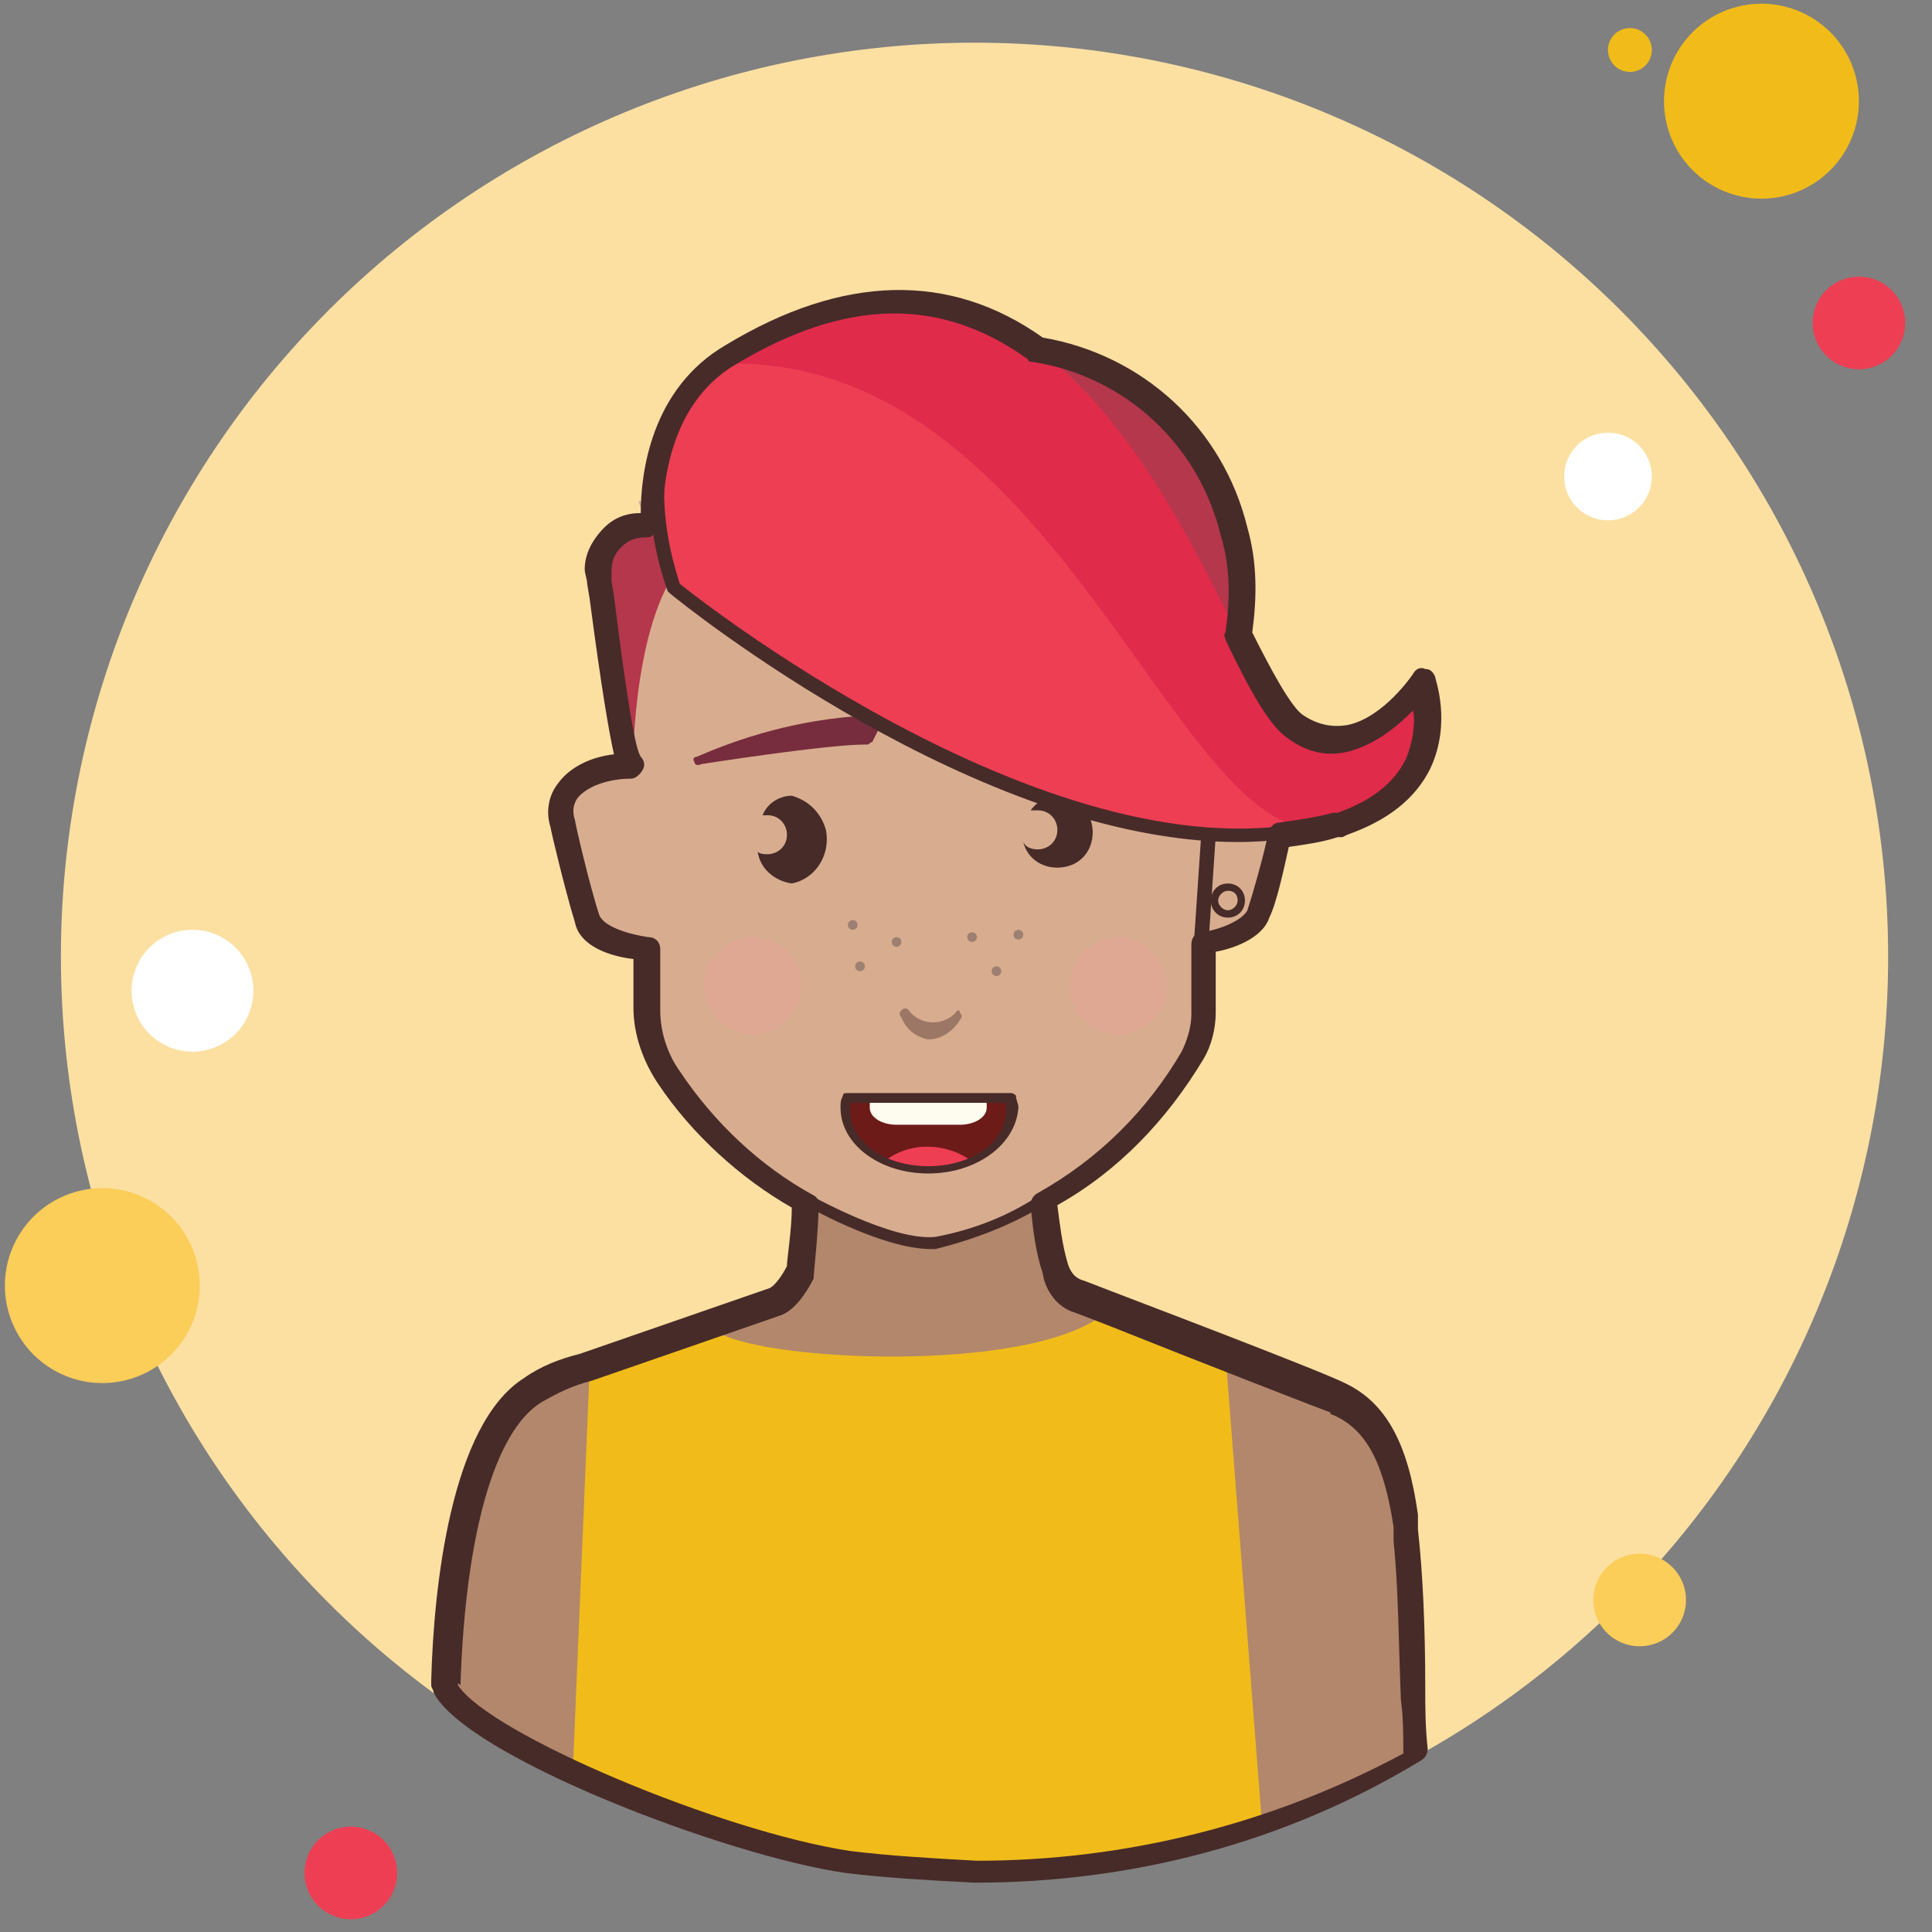 <svg xmlns="http://www.w3.org/2000/svg" xmlns:xlink="http://www.w3.org/1999/xlink" width="1080" zoomAndPan="magnify" viewBox="0 0 810 810" height="1080" preserveAspectRatio="xMidYMid meet" version="1.0"><rect x="0" y="0" width="810" height="810" fill="#808080" stroke="none"/><defs><filter x="0%" y="0%" width="100%" height="100%" id="2b324260cc"><feColorMatrix values="0 0 0 0 1 0 0 0 0 1 0 0 0 0 1 0 0 0 1 0" color-interpolation-filters="sRGB"/></filter><mask id="9839980f87"><g filter="url(#2b324260cc)"><rect x="-81" width="972" fill="#000000" y="-81" height="972" fill-opacity="0.3"/></g></mask><clipPath id="3f225aece7"><path d="M 6 0.879 L 201 0.879 L 201 41.922 L 6 41.922 Z M 6 0.879 " clip-rule="nonzero"/></clipPath><clipPath id="93d0d6dacf"><rect x="0" width="206" y="0" height="42"/></clipPath></defs><path fill="#ffffff" d="M 107.25 460.316 C 106.648 460.316 106.051 460.375 105.457 460.492 C 104.867 460.609 104.289 460.785 103.734 461.016 C 103.176 461.246 102.645 461.531 102.145 461.867 C 101.641 462.203 101.176 462.582 100.75 463.008 C 100.324 463.438 99.941 463.902 99.605 464.402 C 99.273 464.906 98.988 465.434 98.758 465.992 C 98.527 466.551 98.352 467.125 98.234 467.719 C 98.117 468.309 98.059 468.91 98.059 469.512 C 98.059 470.117 98.117 470.715 98.234 471.305 C 98.352 471.898 98.527 472.473 98.758 473.031 C 98.988 473.59 99.273 474.117 99.605 474.621 C 99.941 475.121 100.324 475.586 100.75 476.016 C 101.176 476.441 101.641 476.824 102.145 477.156 C 102.645 477.492 103.176 477.777 103.734 478.008 C 104.289 478.238 104.867 478.414 105.457 478.531 C 106.051 478.648 106.648 478.707 107.25 478.707 C 107.855 478.707 108.453 478.648 109.043 478.531 C 109.637 478.414 110.211 478.238 110.77 478.008 C 111.328 477.777 111.855 477.492 112.359 477.156 C 112.859 476.824 113.324 476.441 113.75 476.016 C 114.18 475.586 114.559 475.121 114.895 474.621 C 115.23 474.117 115.512 473.59 115.742 473.031 C 115.977 472.473 116.148 471.898 116.266 471.305 C 116.387 470.715 116.445 470.117 116.445 469.512 C 116.445 468.91 116.387 468.309 116.266 467.719 C 116.148 467.125 115.977 466.551 115.742 465.992 C 115.512 465.434 115.23 464.906 114.895 464.402 C 114.559 463.902 114.18 463.438 113.75 463.008 C 113.324 462.582 112.859 462.203 112.359 461.867 C 111.855 461.531 111.328 461.246 110.77 461.016 C 110.211 460.785 109.637 460.609 109.043 460.492 C 108.453 460.375 107.855 460.316 107.25 460.316 Z M 709.898 207.941 C 709.43 207.941 708.965 207.984 708.504 208.078 C 708.039 208.168 707.594 208.305 707.16 208.48 C 706.723 208.66 706.312 208.883 705.922 209.141 C 705.527 209.402 705.168 209.699 704.836 210.031 C 704.5 210.363 704.203 210.727 703.941 211.117 C 703.68 211.508 703.461 211.918 703.281 212.355 C 703.102 212.789 702.965 213.234 702.871 213.695 C 702.781 214.16 702.734 214.625 702.734 215.094 C 702.734 215.562 702.781 216.031 702.871 216.492 C 702.965 216.953 703.102 217.398 703.281 217.836 C 703.461 218.27 703.68 218.68 703.941 219.07 C 704.203 219.465 704.5 219.824 704.836 220.156 C 705.168 220.488 705.527 220.785 705.922 221.047 C 706.312 221.309 706.723 221.527 707.16 221.707 C 707.594 221.887 708.039 222.02 708.504 222.113 C 708.965 222.203 709.43 222.246 709.898 222.246 C 710.367 222.246 710.836 222.203 711.297 222.113 C 711.758 222.02 712.203 221.887 712.641 221.707 C 713.074 221.527 713.488 221.309 713.879 221.047 C 714.27 220.785 714.633 220.488 714.965 220.156 C 715.297 219.824 715.594 219.465 715.855 219.07 C 716.117 218.68 716.336 218.27 716.52 217.836 C 716.699 217.398 716.832 216.953 716.926 216.492 C 717.016 216.031 717.062 215.562 717.062 215.094 C 717.062 214.625 717.016 214.16 716.926 213.695 C 716.832 213.234 716.699 212.789 716.516 212.355 C 716.336 211.918 716.117 211.508 715.855 211.117 C 715.594 210.727 715.297 210.363 714.965 210.031 C 714.633 209.699 714.27 209.402 713.879 209.141 C 713.488 208.883 713.074 208.66 712.641 208.48 C 712.203 208.305 711.758 208.168 711.297 208.078 C 710.836 207.984 710.367 207.941 709.898 207.941 Z M 709.898 207.941 " fill-opacity="1" fill-rule="nonzero"/><path fill="#f1bc19" d="M 683.34 11.766 C 682.738 11.766 682.141 11.824 681.547 11.941 C 680.957 12.059 680.383 12.234 679.824 12.465 C 679.266 12.695 678.734 12.977 678.234 13.312 C 677.73 13.648 677.27 14.031 676.84 14.457 C 676.414 14.883 676.035 15.348 675.699 15.852 C 675.363 16.352 675.078 16.883 674.848 17.441 C 674.617 18 674.441 18.574 674.324 19.164 C 674.207 19.758 674.148 20.355 674.148 20.961 C 674.148 21.562 674.207 22.16 674.324 22.754 C 674.441 23.348 674.617 23.922 674.848 24.48 C 675.078 25.035 675.363 25.566 675.699 26.07 C 676.035 26.57 676.414 27.035 676.84 27.461 C 677.27 27.891 677.73 28.27 678.234 28.605 C 678.734 28.941 679.266 29.227 679.824 29.457 C 680.383 29.688 680.957 29.859 681.547 29.98 C 682.141 30.098 682.738 30.156 683.34 30.156 C 683.945 30.156 684.543 30.098 685.137 29.98 C 685.727 29.863 686.301 29.688 686.859 29.457 C 687.418 29.227 687.945 28.941 688.449 28.605 C 688.949 28.27 689.414 27.891 689.844 27.461 C 690.27 27.035 690.648 26.57 690.984 26.07 C 691.32 25.566 691.605 25.035 691.836 24.48 C 692.066 23.922 692.238 23.348 692.359 22.754 C 692.477 22.16 692.535 21.562 692.535 20.961 C 692.535 20.355 692.477 19.758 692.359 19.164 C 692.238 18.574 692.066 18 691.836 17.441 C 691.605 16.883 691.32 16.352 690.984 15.852 C 690.648 15.348 690.27 14.883 689.844 14.457 C 689.414 14.031 688.949 13.648 688.449 13.312 C 687.945 12.977 687.418 12.695 686.859 12.465 C 686.301 12.234 685.727 12.059 685.137 11.941 C 684.543 11.824 683.945 11.766 683.34 11.766 Z M 112.359 538.992 C 111.754 538.988 111.156 539.047 110.562 539.164 C 109.969 539.281 109.391 539.453 108.832 539.684 C 108.273 539.914 107.742 540.199 107.238 540.531 C 106.734 540.867 106.27 541.25 105.84 541.676 C 105.414 542.102 105.031 542.566 104.695 543.07 C 104.359 543.574 104.074 544.105 103.844 544.664 C 103.609 545.223 103.434 545.797 103.316 546.391 C 103.199 546.984 103.141 547.582 103.141 548.188 C 103.141 548.793 103.199 549.391 103.316 549.984 C 103.434 550.578 103.609 551.152 103.844 551.711 C 104.074 552.27 104.359 552.801 104.695 553.305 C 105.031 553.809 105.414 554.273 105.84 554.699 C 106.27 555.125 106.734 555.508 107.238 555.844 C 107.742 556.176 108.273 556.461 108.832 556.691 C 109.391 556.922 109.969 557.094 110.562 557.211 C 111.156 557.328 111.754 557.387 112.359 557.383 C 112.961 557.387 113.562 557.328 114.156 557.211 C 114.75 557.094 115.324 556.922 115.883 556.691 C 116.441 556.461 116.973 556.176 117.477 555.844 C 117.98 555.508 118.445 555.125 118.875 554.699 C 119.305 554.273 119.684 553.809 120.023 553.305 C 120.359 552.801 120.641 552.27 120.875 551.711 C 121.105 551.152 121.281 550.578 121.398 549.984 C 121.516 549.391 121.578 548.793 121.578 548.188 C 121.578 547.582 121.516 546.984 121.398 546.391 C 121.281 545.797 121.105 545.223 120.875 544.664 C 120.641 544.105 120.359 543.574 120.023 543.07 C 119.684 542.566 119.305 542.102 118.875 541.676 C 118.445 541.25 117.98 540.867 117.477 540.531 C 116.973 540.199 116.441 539.914 115.883 539.684 C 115.324 539.453 114.75 539.281 114.156 539.164 C 113.562 539.047 112.961 538.988 112.359 538.992 Z M 112.359 538.992 " fill-opacity="1" fill-rule="nonzero"/><path fill="#fce0a2" d="M 408.574 17.895 C 402.305 17.895 396.043 18.047 389.781 18.355 C 383.52 18.664 377.27 19.125 371.031 19.738 C 364.793 20.355 358.574 21.121 352.371 22.043 C 346.172 22.961 339.996 24.035 333.848 25.258 C 327.699 26.48 321.586 27.855 315.504 29.379 C 309.422 30.902 303.383 32.574 297.383 34.395 C 291.387 36.215 285.434 38.18 279.531 40.293 C 273.629 42.406 267.785 44.66 261.992 47.062 C 256.199 49.461 250.473 52 244.805 54.684 C 239.137 57.363 233.539 60.184 228.012 63.137 C 222.484 66.094 217.031 69.184 211.652 72.406 C 206.277 75.633 200.98 78.984 195.77 82.469 C 190.559 85.953 185.434 89.562 180.398 93.297 C 175.363 97.031 170.422 100.891 165.578 104.867 C 160.73 108.848 155.988 112.941 151.34 117.152 C 146.695 121.363 142.156 125.684 137.727 130.121 C 133.293 134.555 128.973 139.094 124.762 143.738 C 120.551 148.387 116.457 153.133 112.48 157.98 C 108.504 162.828 104.648 167.77 100.914 172.805 C 97.18 177.844 93.574 182.969 90.09 188.184 C 86.605 193.395 83.254 198.691 80.031 204.07 C 76.809 209.449 73.719 214.902 70.766 220.434 C 67.809 225.965 64.992 231.562 62.312 237.234 C 59.633 242.902 57.094 248.633 54.691 254.426 C 52.293 260.219 50.039 266.066 47.926 271.973 C 45.816 277.875 43.848 283.828 42.031 289.828 C 40.211 295.828 38.539 301.871 37.016 307.953 C 35.492 314.035 34.117 320.152 32.895 326.305 C 31.672 332.453 30.602 338.629 29.684 344.832 C 28.762 351.035 27.996 357.258 27.379 363.5 C 26.766 369.738 26.305 375.992 25.996 382.254 C 25.691 388.516 25.535 394.785 25.535 401.055 C 25.535 407.324 25.691 413.594 25.996 419.855 C 26.305 426.117 26.766 432.371 27.379 438.609 C 27.996 444.852 28.762 451.074 29.684 457.277 C 30.602 463.477 31.672 469.656 32.895 475.805 C 34.117 481.957 35.492 488.07 37.016 494.156 C 38.539 500.238 40.211 506.277 42.031 512.281 C 43.848 518.281 45.816 524.234 47.926 530.137 C 50.039 536.039 52.293 541.891 54.691 547.684 C 57.094 553.477 59.633 559.207 62.312 564.875 C 64.992 570.543 67.809 576.145 70.766 581.676 C 73.719 587.203 76.809 592.66 80.031 598.039 C 83.254 603.418 86.605 608.711 90.09 613.926 C 93.574 619.141 97.18 624.266 100.914 629.301 C 104.648 634.34 108.504 639.281 112.48 644.129 C 116.457 648.977 120.551 653.723 124.762 658.367 C 128.973 663.016 133.293 667.555 137.727 671.988 C 142.156 676.422 146.695 680.746 151.34 684.957 C 155.988 689.168 160.73 693.262 165.578 697.242 C 170.422 701.219 175.363 705.074 180.398 708.812 C 185.434 712.547 190.559 716.156 195.77 719.641 C 200.98 723.125 206.277 726.477 211.652 729.699 C 217.031 732.926 222.484 736.016 228.012 738.973 C 233.539 741.926 239.137 744.746 244.805 747.426 C 250.473 750.105 256.199 752.648 261.992 755.047 C 267.785 757.445 273.629 759.703 279.531 761.816 C 285.434 763.93 291.387 765.895 297.383 767.715 C 303.383 769.535 309.422 771.207 315.504 772.73 C 321.586 774.254 327.699 775.629 333.848 776.852 C 339.996 778.074 346.172 779.145 352.371 780.066 C 358.574 780.988 364.793 781.754 371.031 782.367 C 377.27 782.984 383.52 783.445 389.781 783.754 C 396.043 784.059 402.305 784.215 408.574 784.215 C 414.844 784.215 421.109 784.059 427.371 783.754 C 433.633 783.445 439.879 782.984 446.121 782.367 C 452.359 781.754 458.578 780.988 464.777 780.066 C 470.98 779.145 477.152 778.074 483.301 776.852 C 489.449 775.629 495.566 774.254 501.645 772.73 C 507.727 771.207 513.766 769.535 519.766 767.715 C 525.766 765.895 531.715 763.93 537.617 761.816 C 543.52 759.703 549.367 757.445 555.156 755.047 C 560.949 752.648 566.68 750.105 572.344 747.426 C 578.012 744.746 583.609 741.926 589.137 738.969 C 594.668 736.016 600.121 732.926 605.496 729.699 C 610.875 726.477 616.168 723.125 621.379 719.641 C 626.594 716.156 631.715 712.547 636.75 708.812 C 641.785 705.074 646.727 701.219 651.574 697.242 C 656.418 693.262 661.164 689.168 665.809 684.957 C 670.453 680.746 674.992 676.422 679.426 671.988 C 683.855 667.555 688.18 663.016 692.387 658.367 C 696.598 653.723 700.691 648.977 704.668 644.129 C 708.645 639.281 712.5 634.34 716.234 629.301 C 719.969 624.266 723.578 619.141 727.059 613.926 C 730.543 608.711 733.895 603.418 737.117 598.039 C 740.34 592.66 743.43 587.203 746.387 581.676 C 749.34 576.145 752.156 570.543 754.84 564.875 C 757.52 559.207 760.059 553.477 762.457 547.684 C 764.855 541.891 767.109 536.039 769.223 530.137 C 771.336 524.234 773.301 518.281 775.121 512.281 C 776.941 506.277 778.613 500.238 780.133 494.156 C 781.656 488.07 783.031 481.957 784.254 475.805 C 785.477 469.656 786.547 463.477 787.469 457.277 C 788.387 451.074 789.156 444.852 789.77 438.609 C 790.383 432.371 790.844 426.117 791.152 419.855 C 791.461 413.594 791.613 407.324 791.613 401.055 C 791.613 394.785 791.461 388.516 791.152 382.254 C 790.844 375.992 790.383 369.738 789.77 363.5 C 789.156 357.258 788.387 351.035 787.469 344.832 C 786.547 338.629 785.477 332.453 784.254 326.305 C 783.031 320.152 781.656 314.035 780.137 307.953 C 778.613 301.871 776.941 295.828 775.121 289.828 C 773.301 283.828 771.336 277.875 769.223 271.973 C 767.109 266.066 764.855 260.219 762.457 254.426 C 760.059 248.633 757.52 242.902 754.84 237.234 C 752.156 231.562 749.34 225.965 746.387 220.434 C 743.43 214.902 740.34 209.449 737.117 204.07 C 733.895 198.691 730.543 193.395 727.059 188.184 C 723.578 182.969 719.969 177.844 716.234 172.805 C 712.5 167.77 708.645 162.828 704.668 157.98 C 700.691 153.133 696.598 148.387 692.387 143.738 C 688.18 139.094 683.855 134.555 679.426 130.121 C 674.992 125.684 670.453 121.363 665.809 117.152 C 661.164 112.941 656.418 108.848 651.574 104.867 C 646.727 100.891 641.785 97.031 636.75 93.297 C 631.715 89.562 626.594 85.953 621.379 82.469 C 616.168 78.984 610.875 75.633 605.496 72.406 C 600.121 69.184 594.668 66.094 589.137 63.137 C 583.609 60.184 578.012 57.363 572.344 54.684 C 566.68 52 560.949 49.461 555.156 47.062 C 549.367 44.66 543.52 42.406 537.617 40.293 C 531.715 38.18 525.766 36.215 519.766 34.395 C 513.766 32.574 507.727 30.902 501.645 29.379 C 495.566 27.855 489.449 26.48 483.301 25.258 C 477.152 24.035 470.98 22.961 464.777 22.043 C 458.578 21.121 452.359 20.355 446.121 19.738 C 439.883 19.125 433.633 18.664 427.371 18.355 C 421.109 18.047 414.844 17.895 408.574 17.895 Z M 408.574 17.895 " fill-opacity="1" fill-rule="nonzero"/><path fill="#f1bc19" d="M 738.5 1.547 C 737.16 1.547 735.828 1.613 734.496 1.742 C 733.164 1.875 731.84 2.07 730.527 2.332 C 729.215 2.594 727.918 2.918 726.641 3.305 C 725.359 3.695 724.102 4.145 722.863 4.656 C 721.629 5.168 720.418 5.742 719.238 6.371 C 718.059 7.004 716.914 7.691 715.801 8.434 C 714.688 9.18 713.613 9.973 712.578 10.824 C 711.547 11.672 710.555 12.57 709.609 13.516 C 708.664 14.465 707.766 15.453 706.918 16.488 C 706.066 17.523 705.27 18.598 704.527 19.711 C 703.785 20.824 703.098 21.969 702.465 23.152 C 701.836 24.332 701.266 25.539 700.75 26.777 C 700.238 28.012 699.789 29.273 699.402 30.555 C 699.012 31.832 698.688 33.129 698.426 34.445 C 698.164 35.758 697.969 37.078 697.84 38.41 C 697.707 39.742 697.641 41.078 697.641 42.418 C 697.641 43.754 697.707 45.09 697.84 46.422 C 697.969 47.754 698.164 49.078 698.426 50.391 C 698.688 51.703 699.012 53 699.402 54.281 C 699.789 55.562 700.238 56.82 700.75 58.059 C 701.266 59.293 701.836 60.504 702.465 61.684 C 703.098 62.863 703.785 64.012 704.527 65.125 C 705.27 66.234 706.066 67.309 706.918 68.344 C 707.766 69.379 708.664 70.371 709.609 71.316 C 710.555 72.262 711.547 73.16 712.578 74.012 C 713.613 74.859 714.688 75.656 715.801 76.398 C 716.914 77.145 718.059 77.832 719.238 78.461 C 720.418 79.094 721.629 79.664 722.863 80.176 C 724.102 80.688 725.359 81.141 726.641 81.527 C 727.918 81.914 729.215 82.242 730.527 82.504 C 731.84 82.762 733.164 82.961 734.496 83.09 C 735.828 83.223 737.16 83.289 738.5 83.289 C 739.836 83.289 741.172 83.223 742.504 83.09 C 743.836 82.961 745.156 82.762 746.469 82.504 C 747.781 82.242 749.078 81.914 750.359 81.527 C 751.641 81.141 752.898 80.688 754.133 80.176 C 755.371 79.664 756.578 79.094 757.758 78.461 C 758.941 77.832 760.086 77.145 761.199 76.398 C 762.312 75.656 763.383 74.859 764.418 74.012 C 765.453 73.16 766.445 72.262 767.391 71.316 C 768.336 70.371 769.234 69.379 770.082 68.344 C 770.93 67.309 771.727 66.234 772.473 65.125 C 773.215 64.012 773.902 62.863 774.531 61.684 C 775.164 60.504 775.734 59.293 776.246 58.059 C 776.758 56.82 777.211 55.562 777.598 54.281 C 777.984 53 778.312 51.703 778.57 50.391 C 778.832 49.078 779.027 47.754 779.16 46.422 C 779.293 45.09 779.355 43.754 779.355 42.418 C 779.355 41.078 779.293 39.742 779.16 38.41 C 779.027 37.078 778.832 35.758 778.57 34.445 C 778.312 33.129 777.984 31.832 777.598 30.555 C 777.211 29.273 776.758 28.012 776.246 26.777 C 775.734 25.539 775.164 24.332 774.531 23.152 C 773.902 21.969 773.215 20.824 772.473 19.711 C 771.727 18.598 770.93 17.523 770.082 16.488 C 769.234 15.453 768.336 14.465 767.391 13.516 C 766.445 12.57 765.453 11.672 764.418 10.824 C 763.383 9.973 762.312 9.18 761.199 8.434 C 760.086 7.691 758.941 7.004 757.758 6.371 C 756.578 5.742 755.371 5.168 754.133 4.656 C 752.898 4.145 751.641 3.695 750.359 3.305 C 749.078 2.918 747.781 2.594 746.469 2.332 C 745.156 2.07 743.836 1.875 742.504 1.742 C 741.172 1.613 739.836 1.547 738.5 1.547 Z M 738.5 1.547 " fill-opacity="1" fill-rule="nonzero"/><path fill="#ee3e54" d="M 779.355 115.984 C 778.723 115.984 778.086 116.016 777.453 116.078 C 776.82 116.141 776.195 116.234 775.57 116.355 C 774.945 116.48 774.332 116.637 773.723 116.82 C 773.113 117.004 772.516 117.219 771.93 117.461 C 771.344 117.703 770.77 117.977 770.207 118.277 C 769.648 118.574 769.102 118.902 768.574 119.254 C 768.047 119.609 767.535 119.988 767.043 120.391 C 766.555 120.793 766.082 121.219 765.633 121.668 C 765.184 122.121 764.758 122.59 764.355 123.082 C 763.953 123.574 763.574 124.082 763.219 124.613 C 762.867 125.141 762.539 125.684 762.242 126.246 C 761.941 126.805 761.672 127.379 761.426 127.969 C 761.184 128.555 760.969 129.152 760.785 129.762 C 760.602 130.371 760.445 130.984 760.324 131.609 C 760.199 132.234 760.105 132.863 760.043 133.492 C 759.98 134.125 759.949 134.762 759.949 135.398 C 759.949 136.031 759.98 136.668 760.043 137.301 C 760.105 137.934 760.199 138.562 760.324 139.184 C 760.445 139.809 760.602 140.426 760.785 141.031 C 760.969 141.641 761.184 142.238 761.426 142.824 C 761.672 143.414 761.941 143.988 762.242 144.547 C 762.539 145.109 762.867 145.652 763.219 146.184 C 763.574 146.711 763.953 147.223 764.355 147.711 C 764.758 148.203 765.184 148.676 765.633 149.125 C 766.082 149.574 766.555 150 767.043 150.402 C 767.535 150.809 768.047 151.184 768.574 151.539 C 769.102 151.891 769.648 152.219 770.207 152.52 C 770.77 152.816 771.344 153.09 771.93 153.332 C 772.516 153.574 773.113 153.789 773.723 153.973 C 774.332 154.16 774.945 154.312 775.57 154.438 C 776.195 154.562 776.82 154.656 777.453 154.719 C 778.086 154.777 778.723 154.809 779.355 154.809 C 779.992 154.809 780.625 154.777 781.258 154.719 C 781.891 154.656 782.52 154.562 783.145 154.438 C 783.766 154.312 784.383 154.16 784.992 153.973 C 785.598 153.789 786.195 153.574 786.785 153.332 C 787.371 153.09 787.945 152.816 788.504 152.52 C 789.066 152.219 789.609 151.891 790.141 151.539 C 790.668 151.184 791.176 150.809 791.668 150.402 C 792.16 150 792.629 149.574 793.078 149.125 C 793.531 148.676 793.957 148.203 794.359 147.711 C 794.762 147.223 795.141 146.711 795.492 146.184 C 795.848 145.652 796.172 145.109 796.473 144.547 C 796.773 143.988 797.043 143.414 797.285 142.824 C 797.531 142.238 797.742 141.641 797.93 141.031 C 798.113 140.426 798.266 139.809 798.391 139.184 C 798.516 138.562 798.609 137.934 798.672 137.301 C 798.734 136.668 798.766 136.031 798.766 135.398 C 798.766 134.762 798.734 134.125 798.672 133.492 C 798.609 132.863 798.516 132.234 798.391 131.609 C 798.266 130.984 798.113 130.371 797.93 129.762 C 797.742 129.152 797.531 128.555 797.285 127.969 C 797.043 127.379 796.773 126.805 796.473 126.246 C 796.172 125.684 795.848 125.141 795.492 124.613 C 795.141 124.082 794.762 123.574 794.359 123.082 C 793.957 122.59 793.531 122.121 793.078 121.668 C 792.629 121.219 792.16 120.793 791.668 120.391 C 791.176 119.988 790.668 119.609 790.141 119.254 C 789.609 118.902 789.066 118.574 788.504 118.277 C 787.945 117.977 787.371 117.703 786.785 117.461 C 786.195 117.219 785.598 117.004 784.992 116.82 C 784.383 116.637 783.766 116.48 783.145 116.355 C 782.52 116.234 781.891 116.141 781.258 116.078 C 780.625 116.016 779.992 115.984 779.355 115.984 Z M 779.355 115.984 " fill-opacity="1" fill-rule="nonzero"/><path fill="#fbcd59" d="M 687.426 651.387 C 686.789 651.383 686.156 651.414 685.523 651.477 C 684.891 651.535 684.262 651.629 683.637 651.75 C 683.012 651.875 682.395 652.027 681.785 652.211 C 681.176 652.395 680.578 652.609 679.988 652.852 C 679.402 653.094 678.824 653.367 678.266 653.664 C 677.703 653.965 677.156 654.289 676.629 654.645 C 676.098 654.996 675.586 655.375 675.094 655.777 C 674.602 656.18 674.129 656.609 673.68 657.059 C 673.23 657.508 672.801 657.977 672.398 658.469 C 671.992 658.961 671.613 659.473 671.262 660 C 670.906 660.531 670.578 661.074 670.281 661.637 C 669.98 662.199 669.707 662.773 669.465 663.359 C 669.219 663.949 669.004 664.547 668.82 665.156 C 668.637 665.766 668.48 666.383 668.355 667.008 C 668.23 667.629 668.137 668.262 668.074 668.895 C 668.012 669.527 667.98 670.16 667.98 670.797 C 667.98 671.434 668.012 672.07 668.074 672.703 C 668.137 673.336 668.23 673.965 668.355 674.59 C 668.48 675.215 668.637 675.832 668.82 676.441 C 669.004 677.051 669.219 677.648 669.465 678.238 C 669.707 678.824 669.98 679.398 670.281 679.961 C 670.578 680.523 670.906 681.066 671.262 681.598 C 671.613 682.125 671.992 682.637 672.398 683.129 C 672.801 683.617 673.23 684.09 673.68 684.539 C 674.129 684.988 674.602 685.414 675.094 685.82 C 675.586 686.223 676.098 686.602 676.629 686.953 C 677.156 687.305 677.703 687.633 678.266 687.934 C 678.824 688.23 679.402 688.504 679.988 688.746 C 680.578 688.988 681.176 689.199 681.785 689.387 C 682.395 689.57 683.012 689.723 683.637 689.844 C 684.262 689.969 684.891 690.062 685.523 690.121 C 686.156 690.184 686.789 690.215 687.426 690.211 C 688.062 690.215 688.699 690.184 689.332 690.121 C 689.965 690.062 690.594 689.969 691.219 689.844 C 691.844 689.723 692.461 689.57 693.07 689.387 C 693.68 689.199 694.277 688.988 694.867 688.746 C 695.453 688.504 696.027 688.23 696.59 687.934 C 697.152 687.633 697.699 687.305 698.227 686.953 C 698.758 686.602 699.27 686.223 699.762 685.82 C 700.254 685.414 700.727 684.988 701.176 684.539 C 701.625 684.09 702.055 683.617 702.457 683.129 C 702.859 682.637 703.238 682.125 703.594 681.598 C 703.949 681.066 704.273 680.523 704.574 679.961 C 704.875 679.398 705.148 678.824 705.391 678.238 C 705.637 677.648 705.852 677.051 706.035 676.441 C 706.219 675.832 706.375 675.215 706.5 674.59 C 706.625 673.965 706.715 673.336 706.777 672.703 C 706.84 672.07 706.871 671.434 706.871 670.797 C 706.871 670.16 706.84 669.527 706.777 668.895 C 706.715 668.262 706.625 667.629 706.5 667.008 C 706.375 666.383 706.219 665.766 706.035 665.156 C 705.852 664.547 705.637 663.949 705.391 663.359 C 705.148 662.773 704.875 662.199 704.574 661.637 C 704.273 661.074 703.949 660.531 703.594 660 C 703.238 659.473 702.859 658.961 702.457 658.469 C 702.055 657.977 701.625 657.508 701.176 657.059 C 700.727 656.609 700.254 656.18 699.762 655.777 C 699.27 655.375 698.758 654.996 698.227 654.645 C 697.699 654.289 697.152 653.965 696.59 653.664 C 696.027 653.367 695.453 653.094 694.867 652.852 C 694.277 652.609 693.68 652.395 693.07 652.211 C 692.461 652.027 691.844 651.875 691.219 651.75 C 690.594 651.629 689.965 651.535 689.332 651.477 C 688.699 651.414 688.062 651.383 687.426 651.387 Z M 42.898 498.121 C 41.562 498.121 40.227 498.188 38.895 498.316 C 37.562 498.449 36.242 498.645 34.93 498.906 C 33.617 499.168 32.32 499.492 31.039 499.883 C 29.758 500.27 28.5 500.719 27.266 501.23 C 26.027 501.746 24.82 502.316 23.641 502.945 C 22.461 503.578 21.312 504.266 20.199 505.008 C 19.09 505.754 18.016 506.551 16.98 507.398 C 15.945 508.246 14.957 509.145 14.008 510.094 C 13.062 511.039 12.164 512.027 11.316 513.062 C 10.469 514.098 9.672 515.172 8.93 516.285 C 8.184 517.398 7.5 518.547 6.867 519.727 C 6.238 520.906 5.664 522.113 5.152 523.352 C 4.641 524.586 4.191 525.848 3.801 527.129 C 3.414 528.41 3.09 529.707 2.828 531.02 C 2.566 532.332 2.371 533.652 2.238 534.984 C 2.109 536.316 2.043 537.652 2.043 538.992 C 2.043 540.332 2.109 541.664 2.238 542.996 C 2.371 544.328 2.566 545.652 2.828 546.965 C 3.09 548.277 3.414 549.574 3.801 550.855 C 4.191 552.137 4.641 553.395 5.152 554.633 C 5.664 555.867 6.238 557.078 6.867 558.258 C 7.496 559.438 8.184 560.586 8.93 561.699 C 9.672 562.812 10.469 563.887 11.316 564.918 C 12.164 565.953 13.062 566.945 14.008 567.891 C 14.957 568.836 15.945 569.734 16.98 570.586 C 18.016 571.434 19.09 572.23 20.199 572.973 C 21.312 573.719 22.461 574.406 23.641 575.035 C 24.82 575.668 26.027 576.238 27.266 576.75 C 28.5 577.262 29.758 577.715 31.039 578.102 C 32.32 578.492 33.617 578.816 34.93 579.078 C 36.242 579.336 37.562 579.535 38.895 579.664 C 40.227 579.797 41.562 579.863 42.898 579.863 C 44.238 579.863 45.574 579.797 46.906 579.664 C 48.238 579.535 49.559 579.336 50.871 579.078 C 52.184 578.816 53.48 578.492 54.762 578.102 C 56.043 577.715 57.301 577.262 58.535 576.75 C 59.773 576.238 60.98 575.668 62.16 575.035 C 63.34 574.406 64.488 573.719 65.598 572.973 C 66.711 572.23 67.785 571.434 68.82 570.586 C 69.855 569.734 70.844 568.836 71.789 567.891 C 72.738 566.945 73.637 565.953 74.484 564.918 C 75.332 563.887 76.129 562.812 76.871 561.699 C 77.617 560.586 78.301 559.438 78.934 558.258 C 79.562 557.078 80.137 555.867 80.648 554.633 C 81.16 553.395 81.609 552.137 82 550.855 C 82.387 549.574 82.711 548.277 82.973 546.965 C 83.234 545.652 83.43 544.328 83.562 542.996 C 83.691 541.664 83.758 540.332 83.758 538.992 C 83.758 537.652 83.691 536.316 83.562 534.984 C 83.43 533.652 83.234 532.332 82.973 531.02 C 82.711 529.707 82.387 528.41 82 527.129 C 81.609 525.848 81.16 524.586 80.648 523.352 C 80.137 522.113 79.562 520.906 78.934 519.727 C 78.301 518.547 77.617 517.398 76.871 516.285 C 76.129 515.172 75.332 514.098 74.484 513.062 C 73.633 512.027 72.738 511.039 71.789 510.094 C 70.844 509.145 69.855 508.246 68.82 507.398 C 67.785 506.551 66.711 505.754 65.598 505.008 C 64.488 504.266 63.34 503.578 62.16 502.945 C 60.98 502.316 59.773 501.746 58.535 501.23 C 57.301 500.719 56.043 500.27 54.762 499.883 C 53.48 499.492 52.184 499.168 50.871 498.906 C 49.559 498.645 48.238 498.449 46.906 498.316 C 45.574 498.188 44.238 498.121 42.898 498.121 Z M 42.898 498.121 " fill-opacity="1" fill-rule="nonzero"/><path fill="#ee3e54" d="M 147.086 765.82 C 146.453 765.82 145.816 765.852 145.184 765.914 C 144.551 765.977 143.926 766.07 143.301 766.195 C 142.676 766.32 142.062 766.473 141.453 766.656 C 140.844 766.844 140.246 767.055 139.66 767.301 C 139.074 767.543 138.5 767.816 137.938 768.113 C 137.379 768.414 136.832 768.742 136.305 769.094 C 135.777 769.445 135.266 769.824 134.773 770.23 C 134.285 770.633 133.812 771.059 133.363 771.508 C 132.914 771.957 132.488 772.43 132.086 772.918 C 131.684 773.41 131.305 773.922 130.949 774.449 C 130.598 774.977 130.27 775.523 129.973 776.082 C 129.672 776.645 129.398 777.219 129.156 777.805 C 128.914 778.395 128.699 778.992 128.516 779.602 C 128.332 780.207 128.176 780.824 128.051 781.449 C 127.93 782.07 127.836 782.699 127.773 783.332 C 127.711 783.965 127.68 784.602 127.68 785.234 C 127.68 785.871 127.711 786.504 127.773 787.137 C 127.836 787.77 127.93 788.398 128.051 789.023 C 128.176 789.645 128.332 790.262 128.516 790.871 C 128.699 791.48 128.914 792.078 129.156 792.664 C 129.398 793.254 129.672 793.824 129.973 794.387 C 130.27 794.949 130.598 795.492 130.949 796.02 C 131.305 796.551 131.684 797.059 132.086 797.551 C 132.488 798.043 132.914 798.512 133.363 798.961 C 133.812 799.414 134.285 799.84 134.773 800.242 C 135.266 800.645 135.777 801.023 136.305 801.379 C 136.832 801.73 137.379 802.059 137.938 802.355 C 138.5 802.656 139.074 802.926 139.66 803.172 C 140.246 803.414 140.844 803.629 141.453 803.812 C 142.062 803.996 142.676 804.152 143.301 804.277 C 143.926 804.398 144.551 804.492 145.184 804.555 C 145.816 804.617 146.453 804.648 147.086 804.648 C 147.723 804.648 148.355 804.617 148.988 804.555 C 149.621 804.492 150.25 804.398 150.875 804.277 C 151.496 804.152 152.113 803.996 152.719 803.812 C 153.328 803.629 153.926 803.414 154.516 803.172 C 155.102 802.926 155.676 802.656 156.234 802.355 C 156.797 802.059 157.34 801.73 157.867 801.379 C 158.398 801.023 158.906 800.645 159.398 800.242 C 159.891 799.84 160.359 799.414 160.809 798.961 C 161.258 798.512 161.688 798.043 162.09 797.551 C 162.492 797.059 162.871 796.551 163.223 796.02 C 163.578 795.492 163.902 794.949 164.203 794.387 C 164.504 793.828 164.773 793.254 165.016 792.664 C 165.262 792.078 165.473 791.48 165.66 790.871 C 165.844 790.262 165.996 789.645 166.121 789.023 C 166.246 788.398 166.34 787.77 166.402 787.137 C 166.465 786.504 166.496 785.871 166.496 785.234 C 166.496 784.602 166.465 783.965 166.402 783.332 C 166.34 782.699 166.246 782.07 166.121 781.449 C 165.996 780.824 165.844 780.207 165.66 779.602 C 165.473 778.992 165.262 778.395 165.016 777.805 C 164.773 777.219 164.504 776.645 164.203 776.082 C 163.902 775.523 163.578 774.977 163.223 774.449 C 162.871 773.922 162.492 773.41 162.09 772.918 C 161.688 772.43 161.258 771.957 160.809 771.508 C 160.359 771.059 159.891 770.633 159.398 770.23 C 158.906 769.824 158.398 769.445 157.867 769.094 C 157.34 768.742 156.797 768.414 156.234 768.113 C 155.676 767.816 155.102 767.543 154.516 767.301 C 153.926 767.055 153.328 766.844 152.719 766.656 C 152.113 766.473 151.496 766.32 150.875 766.195 C 150.25 766.07 149.621 765.977 148.988 765.914 C 148.355 765.852 147.723 765.82 147.086 765.82 Z M 147.086 765.82 " fill-opacity="1" fill-rule="nonzero"/><path fill="#ffffff" d="M 674.148 181.375 C 673.547 181.375 672.945 181.406 672.348 181.465 C 671.746 181.523 671.152 181.613 670.562 181.73 C 669.973 181.848 669.387 181.992 668.812 182.168 C 668.234 182.344 667.668 182.547 667.113 182.777 C 666.555 183.008 666.012 183.266 665.48 183.547 C 664.949 183.832 664.434 184.141 663.934 184.477 C 663.434 184.809 662.949 185.168 662.484 185.551 C 662.02 185.934 661.574 186.336 661.148 186.762 C 660.723 187.188 660.316 187.633 659.938 188.102 C 659.555 188.566 659.195 189.051 658.859 189.551 C 658.527 190.051 658.219 190.566 657.934 191.098 C 657.648 191.629 657.395 192.172 657.164 192.73 C 656.934 193.285 656.73 193.852 656.555 194.43 C 656.379 195.004 656.234 195.59 656.117 196.18 C 656 196.77 655.91 197.367 655.852 197.965 C 655.793 198.566 655.762 199.164 655.762 199.77 C 655.762 200.371 655.793 200.973 655.852 201.57 C 655.91 202.168 656 202.766 656.117 203.355 C 656.234 203.945 656.379 204.531 656.555 205.105 C 656.73 205.684 656.934 206.25 657.164 206.805 C 657.395 207.363 657.648 207.906 657.934 208.438 C 658.219 208.969 658.527 209.484 658.859 209.984 C 659.195 210.488 659.555 210.969 659.938 211.434 C 660.316 211.902 660.723 212.348 661.148 212.773 C 661.574 213.199 662.02 213.602 662.484 213.984 C 662.949 214.367 663.434 214.727 663.934 215.059 C 664.434 215.395 664.949 215.703 665.48 215.988 C 666.012 216.273 666.555 216.527 667.113 216.758 C 667.668 216.988 668.234 217.191 668.812 217.367 C 669.387 217.543 669.973 217.688 670.562 217.805 C 671.152 217.922 671.746 218.012 672.348 218.07 C 672.945 218.129 673.547 218.16 674.148 218.16 C 674.75 218.16 675.352 218.129 675.949 218.07 C 676.551 218.012 677.145 217.922 677.734 217.805 C 678.324 217.688 678.91 217.543 679.484 217.367 C 680.062 217.191 680.629 216.988 681.184 216.758 C 681.742 216.527 682.285 216.273 682.816 215.988 C 683.348 215.703 683.863 215.395 684.363 215.059 C 684.863 214.727 685.348 214.367 685.812 213.984 C 686.277 213.602 686.723 213.199 687.148 212.773 C 687.574 212.348 687.98 211.902 688.359 211.434 C 688.742 210.969 689.102 210.488 689.438 209.984 C 689.77 209.484 690.078 208.969 690.363 208.438 C 690.648 207.906 690.906 207.363 691.137 206.805 C 691.367 206.25 691.566 205.684 691.742 205.105 C 691.918 204.531 692.062 203.945 692.18 203.355 C 692.297 202.766 692.387 202.168 692.445 201.57 C 692.504 200.973 692.535 200.371 692.535 199.77 C 692.535 199.164 692.504 198.566 692.445 197.965 C 692.387 197.367 692.297 196.77 692.18 196.18 C 692.062 195.59 691.918 195.004 691.742 194.43 C 691.566 193.852 691.367 193.285 691.137 192.73 C 690.906 192.172 690.648 191.629 690.363 191.098 C 690.078 190.566 689.77 190.051 689.438 189.551 C 689.102 189.051 688.742 188.566 688.359 188.102 C 687.98 187.633 687.574 187.188 687.148 186.762 C 686.723 186.336 686.277 185.934 685.812 185.551 C 685.348 185.168 684.863 184.809 684.363 184.477 C 683.863 184.141 683.348 183.832 682.816 183.547 C 682.285 183.266 681.742 183.008 681.184 182.777 C 680.629 182.547 680.062 182.344 679.484 182.168 C 678.91 181.992 678.324 181.848 677.734 181.73 C 677.145 181.613 676.551 181.523 675.949 181.465 C 675.352 181.406 674.75 181.375 674.148 181.375 Z M 80.695 389.816 C 79.855 389.816 79.023 389.855 78.191 389.938 C 77.359 390.02 76.531 390.141 75.711 390.305 C 74.891 390.469 74.082 390.672 73.281 390.914 C 72.48 391.156 71.695 391.438 70.922 391.758 C 70.148 392.078 69.395 392.438 68.656 392.832 C 67.918 393.227 67.203 393.656 66.508 394.121 C 65.812 394.586 65.141 395.082 64.492 395.613 C 63.848 396.145 63.227 396.703 62.637 397.297 C 62.047 397.887 61.484 398.508 60.953 399.152 C 60.422 399.801 59.926 400.473 59.461 401.168 C 58.996 401.863 58.566 402.578 58.172 403.316 C 57.777 404.055 57.422 404.812 57.102 405.582 C 56.781 406.355 56.5 407.145 56.258 407.945 C 56.016 408.746 55.812 409.555 55.648 410.375 C 55.484 411.195 55.363 412.023 55.281 412.855 C 55.199 413.688 55.156 414.523 55.156 415.359 C 55.156 416.195 55.199 417.031 55.281 417.863 C 55.363 418.695 55.484 419.523 55.648 420.344 C 55.812 421.164 56.016 421.973 56.258 422.773 C 56.5 423.574 56.781 424.359 57.102 425.133 C 57.422 425.906 57.777 426.664 58.172 427.398 C 58.566 428.137 58.996 428.855 59.461 429.551 C 59.926 430.246 60.422 430.918 60.953 431.562 C 61.484 432.211 62.047 432.828 62.637 433.422 C 63.227 434.012 63.848 434.574 64.492 435.105 C 65.141 435.637 65.812 436.133 66.508 436.598 C 67.203 437.062 67.918 437.492 68.656 437.887 C 69.395 438.281 70.148 438.637 70.922 438.957 C 71.695 439.277 72.48 439.559 73.281 439.805 C 74.082 440.047 74.891 440.25 75.711 440.41 C 76.531 440.574 77.359 440.699 78.191 440.781 C 79.023 440.863 79.855 440.902 80.695 440.902 C 81.531 440.902 82.363 440.863 83.195 440.781 C 84.027 440.699 84.855 440.574 85.676 440.41 C 86.496 440.25 87.305 440.047 88.105 439.805 C 88.906 439.559 89.691 439.277 90.465 438.957 C 91.238 438.637 91.992 438.281 92.73 437.887 C 93.469 437.492 94.184 437.062 94.879 436.598 C 95.574 436.133 96.246 435.637 96.895 435.105 C 97.539 434.574 98.16 434.012 98.75 433.422 C 99.34 432.828 99.902 432.211 100.434 431.562 C 100.965 430.918 101.461 430.246 101.926 429.551 C 102.391 428.855 102.82 428.137 103.215 427.398 C 103.609 426.664 103.965 425.906 104.285 425.133 C 104.605 424.359 104.887 423.574 105.129 422.773 C 105.371 421.973 105.574 421.164 105.738 420.344 C 105.902 419.523 106.023 418.695 106.105 417.863 C 106.188 417.031 106.23 416.195 106.23 415.359 C 106.23 414.523 106.188 413.688 106.105 412.855 C 106.023 412.023 105.902 411.195 105.738 410.375 C 105.574 409.555 105.371 408.746 105.129 407.945 C 104.887 407.145 104.605 406.355 104.285 405.582 C 103.965 404.812 103.609 404.055 103.215 403.316 C 102.82 402.578 102.391 401.863 101.926 401.168 C 101.461 400.473 100.965 399.801 100.434 399.152 C 99.902 398.508 99.34 397.887 98.75 397.297 C 98.16 396.703 97.539 396.145 96.895 395.613 C 96.246 395.082 95.574 394.586 94.879 394.121 C 94.184 393.656 93.469 393.227 92.73 392.832 C 91.992 392.438 91.238 392.078 90.465 391.758 C 89.691 391.438 88.906 391.156 88.105 390.914 C 87.305 390.672 86.496 390.469 85.676 390.305 C 84.855 390.141 84.027 390.02 83.195 389.938 C 82.363 389.855 81.531 389.816 80.695 389.816 Z M 80.695 389.816 " fill-opacity="1" fill-rule="nonzero"/><path fill="#b5374c" d="M 401.336 148.789 C 399.863 149.164 398.398 149.578 396.945 150.027 C 395.492 150.48 394.051 150.969 392.625 151.496 C 391.195 152.027 389.781 152.59 388.383 153.195 C 386.984 153.797 385.602 154.438 384.23 155.113 C 382.863 155.793 381.516 156.504 380.184 157.254 C 378.852 158.004 377.535 158.785 376.242 159.605 C 374.949 160.426 373.676 161.277 372.422 162.164 C 371.168 163.051 369.938 163.973 368.73 164.926 C 367.523 165.879 366.34 166.867 365.18 167.883 C 364.016 168.898 362.883 169.949 361.77 171.027 C 360.66 172.105 359.578 173.215 358.52 174.352 C 357.461 175.488 356.43 176.656 355.43 177.848 C 354.426 179.043 353.453 180.262 352.508 181.508 C 351.566 182.754 350.652 184.027 349.766 185.324 C 348.883 186.621 348.027 187.941 347.207 189.285 C 346.387 190.629 345.594 191.996 344.836 193.383 C 344.078 194.77 343.355 196.18 342.664 197.605 C 341.973 199.035 341.312 200.48 340.688 201.949 C 340.066 203.414 339.477 204.895 338.922 206.395 C 338.367 207.891 337.848 209.406 337.363 210.934 C 336.879 212.461 336.43 214.004 336.016 215.559 C 335.605 217.113 335.227 218.68 334.887 220.258 C 334.547 221.836 334.246 223.422 333.98 225.016 C 333.711 226.613 333.484 228.215 333.293 229.828 C 333.098 231.438 332.945 233.055 332.828 234.676 C 332.711 236.297 332.629 237.922 332.586 239.551 C 332.543 241.18 332.539 242.809 332.57 244.441 C 332.605 246.074 332.676 247.703 332.781 249.336 C 332.891 250.965 333.035 252.594 333.215 254.223 C 333.398 255.848 333.617 257.469 333.875 259.086 C 334.129 260.703 334.422 262.316 334.754 263.918 C 335.082 265.523 335.449 267.121 335.852 268.711 C 336.254 270.297 336.695 271.875 337.168 273.445 C 337.645 275.012 338.152 276.57 338.699 278.113 C 339.242 279.656 339.824 281.188 340.438 282.703 C 341.055 284.219 341.703 285.723 342.387 287.207 C 343.066 288.691 343.785 290.156 344.531 291.609 C 345.281 293.059 346.062 294.488 346.875 295.898 C 347.691 297.312 348.535 298.703 349.41 300.07 C 350.285 301.441 351.191 302.789 352.129 304.113 C 353.066 305.438 354.031 306.738 355.027 308.012 C 356.02 309.289 357.043 310.539 358.094 311.762 C 359.145 312.988 360.219 314.184 361.324 315.355 C 362.426 316.523 363.555 317.668 364.711 318.781 C 365.863 319.891 367.043 320.977 368.246 322.027 C 369.445 323.082 370.672 324.102 371.918 325.094 C 373.164 326.082 374.434 327.043 375.723 327.969 C 377.008 328.895 378.316 329.785 379.645 330.645 C 380.973 331.504 382.316 332.328 383.68 333.117 C 385.043 333.906 386.422 334.66 387.82 335.379 C 389.215 336.098 390.625 336.777 392.047 337.426 C 393.473 338.07 394.91 338.68 396.359 339.25 C 397.809 339.82 399.27 340.355 400.742 340.852 C 402.215 341.348 403.695 341.805 405.184 342.223 C 406.676 342.641 408.172 343.02 409.68 343.363 C 411.184 343.703 412.695 344.004 414.211 344.266 C 415.727 344.527 417.246 344.75 418.77 344.934 C 420.293 345.117 421.82 345.262 423.348 345.363 C 424.875 345.465 426.406 345.527 427.934 345.551 C 429.461 345.574 430.988 345.559 432.512 345.5 C 434.039 345.445 435.559 345.348 437.074 345.211 C 438.594 345.074 440.105 344.895 441.613 344.68 C 443.121 344.461 444.621 344.207 446.113 343.91 C 447.605 343.613 449.09 343.281 450.562 342.906 C 452.035 342.531 453.5 342.117 454.953 341.668 C 456.406 341.215 457.848 340.727 459.273 340.199 C 460.703 339.668 462.117 339.105 463.516 338.5 C 464.914 337.898 466.301 337.258 467.668 336.582 C 469.035 335.902 470.383 335.191 471.715 334.441 C 473.051 333.691 474.363 332.91 475.656 332.09 C 476.949 331.27 478.223 330.418 479.477 329.531 C 480.73 328.645 481.961 327.723 483.168 326.77 C 484.375 325.816 485.559 324.828 486.723 323.812 C 487.883 322.797 489.016 321.746 490.129 320.668 C 491.238 319.59 492.32 318.48 493.379 317.344 C 494.438 316.207 495.469 315.039 496.469 313.848 C 497.473 312.652 498.445 311.434 499.391 310.188 C 500.332 308.941 501.25 307.668 502.133 306.371 C 503.016 305.074 503.871 303.754 504.691 302.41 C 505.516 301.066 506.305 299.699 507.062 298.312 C 507.82 296.926 508.543 295.516 509.234 294.09 C 509.93 292.66 510.586 291.215 511.211 289.75 C 511.832 288.281 512.422 286.801 512.977 285.301 C 513.531 283.805 514.051 282.289 514.535 280.762 C 515.02 279.234 515.469 277.691 515.883 276.137 C 516.293 274.582 516.672 273.016 517.012 271.438 C 517.352 269.859 517.652 268.273 517.918 266.68 C 518.188 265.082 518.414 263.48 518.605 261.867 C 518.801 260.258 518.953 258.641 519.07 257.02 C 519.188 255.398 519.27 253.773 519.312 252.145 C 519.355 250.516 519.359 248.887 519.328 247.254 C 519.293 245.621 519.223 243.992 519.117 242.359 C 519.012 240.73 518.863 239.102 518.684 237.473 C 518.5 235.848 518.281 234.227 518.023 232.609 C 517.77 230.992 517.477 229.379 517.145 227.777 C 516.816 226.172 516.449 224.574 516.047 222.984 C 515.645 221.398 515.207 219.82 514.73 218.25 C 514.254 216.684 513.746 215.125 513.199 213.582 C 512.656 212.039 512.074 210.508 511.461 208.992 C 510.844 207.477 510.195 205.977 509.512 204.488 C 508.832 203.004 508.113 201.539 507.367 200.086 C 506.617 198.637 505.836 197.207 505.023 195.797 C 504.207 194.383 503.363 192.992 502.488 191.625 C 501.613 190.254 500.707 188.906 499.77 187.582 C 498.832 186.258 497.867 184.957 496.871 183.684 C 495.879 182.406 494.855 181.156 493.805 179.934 C 492.754 178.707 491.68 177.512 490.574 176.34 C 489.473 175.172 488.344 174.027 487.188 172.914 C 486.035 171.805 484.855 170.719 483.652 169.668 C 482.453 168.613 481.227 167.594 479.98 166.602 C 478.734 165.613 477.465 164.652 476.18 163.727 C 474.891 162.801 473.582 161.91 472.254 161.051 C 470.926 160.191 469.582 159.367 468.219 158.578 C 466.855 157.789 465.477 157.035 464.082 156.316 C 462.684 155.598 461.273 154.918 459.852 154.27 C 458.426 153.625 456.988 153.016 455.539 152.445 C 454.09 151.875 452.629 151.34 451.156 150.844 C 449.684 150.348 448.203 149.891 446.715 149.473 C 445.223 149.055 443.727 148.676 442.223 148.332 C 440.715 147.992 439.203 147.691 437.688 147.43 C 436.172 147.168 434.652 146.945 433.129 146.762 C 431.605 146.578 430.078 146.434 428.551 146.332 C 427.023 146.23 425.492 146.168 423.965 146.145 C 422.438 146.121 420.91 146.137 419.387 146.195 C 417.863 146.25 416.34 146.348 414.824 146.484 C 413.305 146.621 411.793 146.801 410.285 147.016 C 408.777 147.234 407.281 147.488 405.785 147.785 C 404.293 148.082 402.812 148.414 401.336 148.789 Z M 401.336 148.789 " fill-opacity="1" fill-rule="nonzero"/><path fill="#d8ad8f" d="M 554.641 583.949 C 547.492 578.84 450.453 545.121 450.453 545.121 C 445.348 543.078 441.262 538.992 440.238 532.859 C 438.195 523.664 438.195 514.469 437.176 505.273 C 462.711 490.969 484.16 469.512 499.484 443.969 C 502.547 438.859 503.57 432.73 504.59 426.598 C 504.59 416.379 504.59 406.164 504.59 395.945 C 510.719 394.922 525.02 391.859 528.082 383.684 C 532.168 371.422 538.297 344.859 538.297 343.836 C 542.383 329.531 528.082 321.355 516.848 319.312 C 515.824 319.312 514.805 320.336 513.781 320.336 C 478.031 317.27 441.262 295.812 410.617 278.441 C 385.082 264.137 354.438 250.855 336.055 227.355 C 313.582 219.18 291.109 213.051 267.617 209.984 C 268.637 213.051 269.66 215.094 269.66 218.16 C 259.445 217.137 250.254 225.312 249.23 235.527 C 249.23 237.574 249.23 239.617 250.254 241.66 C 251.273 245.746 257.402 295.812 261.488 312.16 C 262.508 314.203 260.465 317.27 258.422 318.293 C 258.422 318.293 258.422 318.293 257.402 318.293 C 244.125 320.336 230.844 328.508 234.93 342.812 C 234.93 342.812 241.059 369.379 245.145 382.664 C 248.211 390.836 263.531 394.922 270.68 394.922 C 270.68 403.098 270.68 412.293 270.68 420.469 C 270.68 430.684 273.746 440.902 278.852 449.078 C 294.176 471.555 313.582 489.945 337.074 503.23 C 337.074 513.449 335.031 531.84 335.031 531.84 C 335.031 531.84 330.945 542.059 324.816 544.102 L 245.145 572.711 C 236.973 574.754 229.824 577.816 222.672 581.906 C 187.945 604.383 185.902 690.211 185.902 693.277 L 587.328 652.406 C 588.348 625.84 576.09 600.297 554.641 583.949 Z M 554.641 583.949 " fill-opacity="1" fill-rule="nonzero"/><path fill="#b5374c" d="M 274.766 222.246 C 272.723 222.246 267.617 224.289 265.574 224.289 C 250.254 227.355 251.273 237.574 251.273 237.574 L 265.574 316.25 C 265.574 309.098 267.617 248.812 291.109 231.441 C 286.004 229.398 280.895 226.332 274.766 222.246 Z M 274.766 222.246 " fill-opacity="1" fill-rule="nonzero"/><path fill="#772d3d" d="M 365.676 299.898 C 340.141 300.922 315.625 307.051 292.133 317.27 C 291.109 317.27 290.09 318.293 291.109 319.312 C 291.109 320.336 292.133 321.355 294.176 320.336 C 294.176 320.336 346.266 312.16 362.609 312.16 L 363.633 312.16 C 364.652 312.16 364.652 311.141 365.676 311.141 L 369.762 302.965 C 369.762 301.945 369.762 301.945 369.762 300.922 C 366.695 299.898 366.695 299.898 365.676 299.898 Z M 408.574 310.117 C 433.09 303.988 458.625 302.965 484.16 306.031 C 485.184 306.031 486.203 307.051 486.203 308.074 C 486.203 309.098 485.184 310.117 484.16 310.117 C 484.16 310.117 432.066 316.25 415.727 321.355 L 414.703 321.355 C 413.684 321.355 412.66 321.355 412.66 320.336 L 406.531 313.184 C 406.531 312.16 406.531 312.16 406.531 311.141 C 407.555 311.141 407.555 310.117 408.574 310.117 Z M 408.574 310.117 " fill-opacity="1" fill-rule="nonzero"/><path fill="#472b29" d="M 331.969 333.617 C 326.859 333.617 321.754 336.684 319.711 341.793 C 320.73 341.793 320.73 341.793 321.754 341.793 C 326.859 341.793 329.926 345.879 329.926 349.965 C 329.926 355.074 325.84 358.141 321.754 358.141 C 320.73 358.141 318.688 358.141 317.668 357.117 C 318.688 364.27 324.816 369.379 331.969 370.402 C 342.18 368.359 348.309 358.141 346.266 347.922 C 344.223 340.77 339.117 335.66 331.969 333.617 Z M 443.305 333.617 C 439.219 333.617 435.133 335.66 432.066 339.75 C 433.09 339.75 434.109 339.75 435.133 339.75 C 440.238 339.75 443.305 343.836 443.305 347.922 C 443.305 353.031 439.219 356.098 435.133 356.098 C 432.066 356.098 430.023 355.074 429.004 353.031 C 431.047 361.207 439.219 365.293 447.391 363.25 C 455.562 361.207 459.648 353.031 457.605 344.859 C 455.562 337.707 450.453 333.617 443.305 333.617 Z M 443.305 333.617 " fill-opacity="1" fill-rule="nonzero"/><path fill="#472b29" d="M 389.168 435.793 C 394.273 435.793 399.383 432.73 402.445 427.621 C 403.469 426.598 403.469 425.578 402.445 424.555 C 402.445 423.531 401.426 423.531 401.426 423.531 C 399.383 426.598 395.297 428.641 391.211 428.641 C 387.125 428.641 383.039 426.598 380.996 423.531 C 379.977 422.512 378.953 422.512 377.934 423.531 C 376.91 424.555 376.91 425.578 377.934 426.598 C 379.977 431.707 384.059 434.773 389.168 435.793 Z M 389.168 435.793 " fill-opacity="0.41" fill-rule="nonzero"/><path fill="#b2876b" d="M 553.621 584.973 C 552.598 584.973 551.578 583.949 550.555 583.949 L 544.426 581.906 C 532.168 576.797 450.453 548.188 450.453 548.188 C 445.348 547.164 440.238 543.078 438.195 536.949 C 436.152 525.707 435.133 514.469 436.152 503.23 C 422.875 511.402 408.574 517.535 393.254 521.621 C 373.848 523.664 341.16 505.273 341.16 505.273 C 341.16 505.273 339.117 529.797 338.098 536.949 C 336.055 543.078 330.945 547.164 324.816 548.188 L 246.168 574.754 C 218.586 580.883 196.117 603.363 191.008 631.973 L 189.988 631.973 C 189.988 632.992 189.988 635.035 188.965 638.102 C 187.945 645.254 187.945 691.234 187.945 692.254 C 187.945 697.363 186.922 702.473 186.922 707.582 C 194.074 715.758 203.266 722.906 211.438 729.039 C 327.883 798.52 472.926 801.582 592.434 736.191 C 589.371 654.449 592.434 597.23 553.621 584.973 Z M 553.621 584.973 " fill-opacity="1" fill-rule="nonzero"/><path fill="#472b29" d="M 390.188 523.664 C 369.762 523.664 337.074 505.273 336.055 504.25 C 335.031 503.23 334.012 502.207 335.031 501.188 C 336.055 500.164 337.074 499.145 338.098 500.164 C 338.098 500.164 373.848 520.602 392.23 518.555 C 408.574 515.492 423.898 509.359 437.176 500.164 C 438.195 499.145 440.238 500.164 440.238 501.188 C 441.262 502.207 440.238 504.25 439.219 504.25 C 424.918 513.449 408.574 519.578 392.23 523.664 C 392.23 523.664 391.211 523.664 390.188 523.664 Z M 390.188 523.664 " fill-opacity="1" fill-rule="nonzero"/><g mask="url(#9839980f87)"><g transform="matrix(1, 0, 0, 1, 289, 392)"><g clip-path="url(#93d0d6dacf)"><g clip-path="url(#3f225aece7)"><path fill="#f4989e" d="M 26.625 0.879 C 25.957 0.879 25.289 0.914 24.621 0.98 C 23.957 1.043 23.297 1.141 22.641 1.273 C 21.984 1.402 21.336 1.566 20.695 1.762 C 20.055 1.953 19.426 2.18 18.805 2.438 C 18.188 2.691 17.586 2.977 16.992 3.293 C 16.402 3.609 15.832 3.953 15.273 4.324 C 14.719 4.695 14.18 5.094 13.664 5.52 C 13.148 5.941 12.652 6.391 12.18 6.867 C 11.707 7.34 11.258 7.836 10.832 8.352 C 10.406 8.867 10.012 9.406 9.637 9.961 C 9.266 10.52 8.922 11.094 8.609 11.684 C 8.293 12.273 8.008 12.875 7.75 13.496 C 7.496 14.113 7.27 14.742 7.074 15.383 C 6.879 16.023 6.719 16.672 6.59 17.328 C 6.457 17.984 6.359 18.645 6.293 19.312 C 6.227 19.977 6.195 20.645 6.195 21.316 C 6.195 21.984 6.227 22.652 6.293 23.316 C 6.359 23.984 6.457 24.645 6.59 25.301 C 6.719 25.957 6.879 26.605 7.074 27.246 C 7.27 27.887 7.496 28.516 7.75 29.137 C 8.008 29.754 8.293 30.359 8.609 30.949 C 8.922 31.539 9.266 32.113 9.637 32.668 C 10.012 33.227 10.406 33.762 10.832 34.277 C 11.258 34.797 11.707 35.293 12.18 35.766 C 12.652 36.238 13.148 36.688 13.664 37.113 C 14.18 37.535 14.719 37.934 15.273 38.305 C 15.832 38.68 16.402 39.023 16.992 39.336 C 17.586 39.652 18.188 39.938 18.805 40.195 C 19.426 40.449 20.055 40.676 20.695 40.871 C 21.336 41.066 21.984 41.227 22.641 41.359 C 23.297 41.488 23.957 41.586 24.621 41.652 C 25.289 41.719 25.957 41.75 26.625 41.75 C 27.293 41.75 27.961 41.719 28.625 41.652 C 29.293 41.586 29.953 41.488 30.609 41.359 C 31.266 41.227 31.914 41.066 32.555 40.871 C 33.195 40.676 33.824 40.449 34.441 40.195 C 35.059 39.938 35.664 39.652 36.254 39.336 C 36.844 39.023 37.418 38.68 37.973 38.305 C 38.531 37.934 39.066 37.535 39.586 37.113 C 40.102 36.688 40.598 36.238 41.07 35.766 C 41.543 35.293 41.992 34.797 42.414 34.277 C 42.84 33.762 43.238 33.227 43.609 32.668 C 43.98 32.113 44.324 31.539 44.641 30.949 C 44.957 30.359 45.242 29.754 45.496 29.137 C 45.754 28.516 45.98 27.887 46.172 27.246 C 46.367 26.605 46.531 25.957 46.66 25.301 C 46.789 24.645 46.891 23.984 46.953 23.316 C 47.02 22.652 47.055 21.984 47.055 21.316 C 47.055 20.645 47.02 19.977 46.953 19.312 C 46.891 18.645 46.789 17.984 46.66 17.328 C 46.531 16.672 46.367 16.023 46.172 15.383 C 45.98 14.742 45.754 14.113 45.496 13.496 C 45.242 12.875 44.957 12.273 44.641 11.684 C 44.324 11.094 43.98 10.52 43.609 9.961 C 43.238 9.406 42.84 8.867 42.414 8.352 C 41.992 7.836 41.543 7.34 41.07 6.867 C 40.598 6.391 40.102 5.941 39.582 5.52 C 39.066 5.094 38.531 4.695 37.973 4.324 C 37.418 3.953 36.844 3.609 36.254 3.293 C 35.664 2.977 35.059 2.691 34.441 2.438 C 33.824 2.18 33.195 1.953 32.555 1.762 C 31.914 1.566 31.266 1.402 30.609 1.273 C 29.953 1.141 29.293 1.043 28.625 0.98 C 27.961 0.914 27.293 0.879 26.625 0.879 Z M 179.84 0.879 C 179.172 0.879 178.504 0.914 177.836 0.98 C 177.172 1.043 176.512 1.141 175.855 1.273 C 175.199 1.402 174.551 1.566 173.91 1.762 C 173.27 1.953 172.641 2.18 172.023 2.438 C 171.402 2.691 170.801 2.977 170.211 3.293 C 169.621 3.609 169.047 3.953 168.488 4.324 C 167.934 4.695 167.398 5.094 166.879 5.52 C 166.363 5.941 165.867 6.391 165.395 6.867 C 164.922 7.34 164.473 7.836 164.047 8.352 C 163.625 8.867 163.227 9.406 162.855 9.961 C 162.48 10.52 162.137 11.094 161.824 11.684 C 161.508 12.273 161.223 12.875 160.965 13.496 C 160.711 14.113 160.484 14.742 160.289 15.383 C 160.098 16.023 159.934 16.672 159.805 17.328 C 159.672 17.984 159.574 18.645 159.508 19.312 C 159.445 19.977 159.41 20.645 159.41 21.316 C 159.41 21.984 159.445 22.652 159.508 23.316 C 159.574 23.984 159.672 24.645 159.805 25.301 C 159.934 25.957 160.098 26.605 160.289 27.246 C 160.484 27.887 160.711 28.516 160.965 29.137 C 161.223 29.754 161.508 30.359 161.824 30.949 C 162.137 31.539 162.48 32.113 162.855 32.668 C 163.227 33.227 163.625 33.762 164.047 34.277 C 164.473 34.797 164.922 35.293 165.395 35.766 C 165.867 36.238 166.363 36.688 166.879 37.113 C 167.398 37.535 167.934 37.934 168.488 38.305 C 169.047 38.68 169.621 39.023 170.211 39.336 C 170.801 39.652 171.402 39.938 172.023 40.195 C 172.641 40.449 173.27 40.676 173.91 40.871 C 174.551 41.066 175.199 41.227 175.855 41.359 C 176.512 41.488 177.172 41.586 177.836 41.652 C 178.504 41.719 179.172 41.75 179.84 41.75 C 180.508 41.75 181.176 41.719 181.844 41.652 C 182.508 41.586 183.168 41.488 183.824 41.359 C 184.48 41.227 185.129 41.066 185.77 40.871 C 186.41 40.676 187.039 40.449 187.656 40.195 C 188.277 39.938 188.879 39.652 189.469 39.336 C 190.059 39.023 190.633 38.68 191.188 38.305 C 191.746 37.934 192.281 37.535 192.801 37.113 C 193.316 36.688 193.812 36.238 194.285 35.766 C 194.758 35.293 195.207 34.797 195.633 34.277 C 196.055 33.762 196.453 33.227 196.824 32.668 C 197.199 32.113 197.539 31.539 197.855 30.949 C 198.172 30.359 198.457 29.754 198.715 29.137 C 198.969 28.516 199.195 27.887 199.391 27.246 C 199.582 26.605 199.746 25.957 199.875 25.301 C 200.008 24.645 200.105 23.984 200.172 23.316 C 200.234 22.652 200.27 21.984 200.27 21.316 C 200.27 20.645 200.234 19.977 200.172 19.312 C 200.105 18.645 200.008 17.984 199.875 17.328 C 199.746 16.672 199.582 16.023 199.391 15.383 C 199.195 14.742 198.969 14.113 198.715 13.496 C 198.457 12.875 198.172 12.273 197.855 11.684 C 197.539 11.094 197.199 10.52 196.824 9.961 C 196.453 9.406 196.055 8.867 195.633 8.352 C 195.207 7.836 194.758 7.34 194.285 6.867 C 193.812 6.391 193.316 5.941 192.801 5.52 C 192.281 5.094 191.746 4.695 191.188 4.324 C 190.633 3.953 190.059 3.609 189.469 3.293 C 188.879 2.977 188.277 2.691 187.656 2.438 C 187.039 2.18 186.41 1.953 185.77 1.762 C 185.129 1.566 184.48 1.402 183.824 1.273 C 183.168 1.141 182.508 1.043 181.844 0.98 C 181.176 0.914 180.508 0.879 179.84 0.879 Z M 179.84 0.879 " fill-opacity="0.8" fill-rule="nonzero"/></g></g></g></g><path fill="#472b29" d="M 503.57 399.012 C 501.527 399.012 500.504 396.969 500.504 395.945 L 505.613 320.336 C 505.613 318.293 506.633 317.27 508.676 317.27 C 510.719 317.27 511.738 319.312 511.738 320.336 L 506.633 395.945 C 506.633 396.969 505.613 399.012 503.57 399.012 Z M 503.57 399.012 " fill-opacity="1" fill-rule="nonzero"/><path fill="#6d1b18" d="M 354.438 459.293 C 354.438 461.34 353.418 462.359 353.418 464.402 C 353.418 478.707 368.738 489.945 388.145 489.945 C 407.555 489.945 422.875 478.707 422.875 464.402 C 422.875 462.359 422.875 461.34 421.855 459.293 Z M 354.438 459.293 " fill-opacity="1" fill-rule="nonzero"/><path fill="#ee3e54" d="M 407.555 486.883 C 396.316 478.707 380.996 478.707 370.781 486.883 C 376.91 489.945 383.039 490.969 389.168 490.969 C 395.297 489.945 401.426 488.926 407.555 486.883 Z M 407.555 486.883 " fill-opacity="1" fill-rule="nonzero"/><path fill="#fdfcef" d="M 364.652 459.293 L 364.652 464.402 C 364.652 468.492 369.762 471.555 375.891 471.555 L 402.445 471.555 C 408.574 471.555 413.684 468.492 413.684 464.402 L 413.684 460.316 Z M 364.652 459.293 " fill-opacity="1" fill-rule="nonzero"/><path fill="#472b29" d="M 389.168 491.992 C 368.738 491.992 352.395 479.73 352.395 464.402 C 352.395 462.359 352.395 461.34 353.418 459.293 C 353.418 458.273 354.438 458.273 355.461 458.273 L 423.898 458.273 C 424.918 458.273 425.941 459.293 425.941 459.293 C 425.941 461.34 426.961 462.359 426.961 464.402 C 425.938 479.73 409.598 491.992 389.168 491.992 Z M 356.48 462.359 C 356.48 463.383 356.48 464.402 356.48 465.426 C 356.48 478.707 370.781 488.926 389.168 488.926 C 407.555 488.926 421.855 478.707 421.855 465.426 C 421.855 464.402 421.855 463.383 421.855 462.359 Z M 356.48 462.359 " fill-opacity="1" fill-rule="nonzero"/><path fill="#ee3e54" d="M 279.875 246.77 C 279.875 246.77 445.348 379.598 559.746 344.859 C 610.82 328.508 594.477 284.574 594.477 284.574 C 594.477 284.574 569.961 322.379 541.363 302.965 C 512.762 283.551 459.648 53.656 304.387 146.637 C 252.297 178.312 279.875 246.77 279.875 246.77 Z M 279.875 246.77 " fill-opacity="1" fill-rule="nonzero"/><path fill="#e02b4a" d="M 595.5 285.594 C 595.5 285.594 570.984 323.402 542.383 303.988 C 513.781 284.574 460.668 54.68 305.41 147.656 C 303.367 148.68 300.301 150.723 298.262 152.766 C 445.348 142.551 495.398 367.336 559.746 345.879 C 611.84 329.531 595.5 285.594 595.5 285.594 Z M 595.5 285.594 " fill-opacity="1" fill-rule="nonzero"/><path fill="#472b29" d="M 514.805 384.707 C 510.719 384.707 507.656 381.641 507.656 377.555 C 507.656 373.465 510.719 370.402 514.805 370.402 C 518.891 370.402 521.953 373.465 521.953 377.555 C 521.953 381.641 518.891 384.707 514.805 384.707 Z M 514.805 373.465 C 512.762 373.465 510.719 375.512 510.719 377.555 C 510.719 379.598 512.762 381.641 514.805 381.641 C 516.848 381.641 518.891 379.598 518.891 377.555 C 518.891 375.512 517.867 373.465 514.805 373.465 Z M 514.805 373.465 " fill-opacity="1" fill-rule="nonzero"/><path fill="#f1bc19" d="M 299.281 557.383 C 314.602 570.668 432.066 576.797 463.734 550.23 L 513.781 567.602 L 529.105 764.801 C 529.105 764.801 399.383 818.953 240.039 745.387 L 247.188 574.754 Z M 299.281 557.383 " fill-opacity="1" fill-rule="nonzero"/><path fill="#472b29" d="M 518.891 353.031 C 410.617 353.031 287.023 253.922 280.895 248.812 C 280.895 248.812 279.875 247.789 279.875 247.789 C 279.875 246.77 251.273 177.289 306.43 143.57 C 307.453 142.551 309.496 143.57 310.516 144.594 C 311.539 145.613 310.516 147.656 309.496 148.68 C 261.488 177.289 282.938 237.574 284.98 244.727 C 296.219 253.922 451.477 374.488 559.746 341.793 C 575.07 336.684 585.285 329.531 590.391 318.293 C 598.562 301.945 592.434 285.594 592.434 285.594 C 591.414 283.551 592.434 282.531 594.477 281.508 C 596.52 280.488 597.539 281.508 598.562 283.551 C 598.562 284.574 605.711 302.965 596.52 321.355 C 590.391 333.617 579.156 342.812 561.789 347.922 C 547.492 350.988 533.191 353.031 518.891 353.031 Z M 518.891 353.031 " fill-opacity="1" fill-rule="nonzero"/><path fill="#8e7469" d="M 357.504 385.727 C 357.23 385.727 356.973 385.781 356.723 385.883 C 356.473 385.988 356.25 386.133 356.059 386.328 C 355.867 386.52 355.719 386.738 355.617 386.988 C 355.512 387.238 355.461 387.5 355.461 387.77 C 355.461 388.043 355.512 388.305 355.617 388.555 C 355.719 388.805 355.867 389.023 356.059 389.215 C 356.25 389.406 356.473 389.555 356.723 389.66 C 356.973 389.762 357.23 389.816 357.504 389.816 C 357.773 389.816 358.035 389.762 358.285 389.66 C 358.535 389.555 358.758 389.406 358.949 389.215 C 359.141 389.023 359.285 388.805 359.391 388.555 C 359.492 388.305 359.547 388.043 359.547 387.77 C 359.547 387.5 359.492 387.238 359.391 386.988 C 359.285 386.738 359.141 386.52 358.949 386.328 C 358.758 386.133 358.535 385.988 358.285 385.883 C 358.035 385.781 357.773 385.727 357.504 385.727 Z M 360.566 403.098 C 360.297 403.098 360.035 403.148 359.785 403.254 C 359.535 403.355 359.312 403.504 359.121 403.695 C 358.93 403.887 358.785 404.109 358.68 404.359 C 358.578 404.609 358.523 404.871 358.523 405.141 C 358.523 405.414 358.578 405.672 358.68 405.922 C 358.785 406.172 358.93 406.395 359.121 406.586 C 359.312 406.777 359.535 406.926 359.785 407.027 C 360.035 407.133 360.297 407.184 360.566 407.184 C 360.84 407.184 361.098 407.133 361.348 407.027 C 361.598 406.926 361.82 406.777 362.012 406.586 C 362.203 406.395 362.352 406.172 362.453 405.922 C 362.559 405.672 362.609 405.414 362.609 405.141 C 362.609 404.871 362.559 404.609 362.453 404.359 C 362.352 404.109 362.203 403.887 362.012 403.695 C 361.82 403.504 361.598 403.355 361.348 403.254 C 361.098 403.148 360.84 403.098 360.566 403.098 Z M 375.891 392.879 C 375.617 392.879 375.359 392.934 375.105 393.035 C 374.855 393.141 374.637 393.285 374.445 393.48 C 374.254 393.672 374.105 393.891 374 394.141 C 373.898 394.391 373.848 394.652 373.848 394.922 C 373.848 395.195 373.898 395.457 374 395.707 C 374.105 395.957 374.254 396.176 374.445 396.367 C 374.637 396.559 374.855 396.707 375.105 396.812 C 375.359 396.914 375.617 396.969 375.891 396.969 C 376.16 396.969 376.422 396.914 376.672 396.812 C 376.922 396.707 377.141 396.559 377.332 396.367 C 377.523 396.176 377.672 395.957 377.777 395.707 C 377.879 395.457 377.934 395.195 377.934 394.922 C 377.934 394.652 377.879 394.391 377.777 394.141 C 377.672 393.891 377.523 393.672 377.332 393.48 C 377.141 393.285 376.922 393.141 376.672 393.035 C 376.422 392.934 376.16 392.879 375.891 392.879 Z M 407.555 390.836 C 407.281 390.836 407.023 390.887 406.773 390.992 C 406.52 391.098 406.301 391.242 406.109 391.434 C 405.918 391.625 405.77 391.848 405.668 392.098 C 405.562 392.348 405.512 392.609 405.512 392.879 C 405.512 393.152 405.562 393.41 405.668 393.664 C 405.77 393.914 405.918 394.133 406.109 394.324 C 406.301 394.516 406.52 394.664 406.773 394.77 C 407.023 394.871 407.281 394.922 407.555 394.922 C 407.824 394.922 408.086 394.871 408.336 394.77 C 408.586 394.664 408.805 394.516 409 394.324 C 409.191 394.133 409.336 393.914 409.441 393.664 C 409.543 393.41 409.598 393.152 409.598 392.879 C 409.598 392.609 409.543 392.348 409.441 392.098 C 409.336 391.848 409.191 391.625 409 391.434 C 408.805 391.242 408.586 391.098 408.336 390.992 C 408.086 390.887 407.824 390.836 407.555 390.836 Z M 417.77 405.141 C 417.496 405.141 417.238 405.191 416.984 405.297 C 416.734 405.402 416.516 405.547 416.324 405.738 C 416.133 405.93 415.984 406.152 415.879 406.402 C 415.777 406.652 415.727 406.914 415.727 407.184 C 415.727 407.457 415.777 407.715 415.879 407.965 C 415.984 408.219 416.133 408.438 416.324 408.629 C 416.516 408.82 416.734 408.969 416.984 409.074 C 417.238 409.176 417.496 409.227 417.77 409.227 C 418.039 409.227 418.301 409.176 418.551 409.074 C 418.801 408.969 419.02 408.82 419.211 408.629 C 419.402 408.438 419.551 408.219 419.656 407.965 C 419.758 407.715 419.812 407.457 419.812 407.184 C 419.812 406.914 419.758 406.652 419.656 406.402 C 419.551 406.152 419.402 405.93 419.211 405.738 C 419.02 405.547 418.801 405.402 418.551 405.297 C 418.301 405.191 418.039 405.141 417.77 405.141 Z M 426.961 389.816 C 426.691 389.816 426.43 389.867 426.18 389.969 C 425.93 390.074 425.707 390.223 425.516 390.414 C 425.324 390.605 425.176 390.824 425.074 391.078 C 424.969 391.328 424.918 391.586 424.918 391.859 C 424.918 392.129 424.969 392.391 425.074 392.641 C 425.176 392.891 425.324 393.113 425.516 393.305 C 425.707 393.496 425.93 393.641 426.18 393.746 C 426.43 393.852 426.691 393.902 426.961 393.902 C 427.23 393.902 427.492 393.852 427.742 393.746 C 427.992 393.641 428.215 393.496 428.406 393.305 C 428.598 393.113 428.746 392.891 428.848 392.641 C 428.953 392.391 429.004 392.129 429.004 391.859 C 429.004 391.586 428.953 391.328 428.848 391.078 C 428.746 390.824 428.598 390.605 428.406 390.414 C 428.215 390.223 427.992 390.074 427.742 389.969 C 427.492 389.867 427.23 389.816 426.961 389.816 Z M 426.961 389.816 " fill-opacity="0.8" fill-rule="nonzero"/><path fill="#472b29" d="M 408.574 789.324 C 389.168 788.301 370.781 787.277 354.438 785.234 C 304.387 778.082 195.094 736.191 181.816 709.625 C 181.816 708.605 180.793 707.582 180.793 706.559 L 180.793 704.516 C 181.816 665.691 188.965 597.23 219.609 577.82 C 226.758 572.711 234.93 569.645 243.102 567.602 L 322.773 540.012 C 324.816 538.992 327.883 534.906 329.926 530.816 C 329.926 527.754 331.969 515.492 331.969 506.297 C 310.516 494.035 290.09 475.641 275.789 454.188 C 269.66 444.988 265.574 433.75 265.574 422.512 L 265.574 402.074 C 256.379 401.055 243.102 396.969 241.059 386.75 C 236.973 373.465 230.844 347.922 230.844 346.902 C 228.801 340.77 229.824 333.617 233.91 328.508 C 239.016 321.355 248.211 317.27 257.402 316.25 C 255.359 307.051 252.297 289.684 247.188 250.855 L 246.168 244.727 C 246.168 242.68 245.145 240.637 245.145 238.594 C 245.145 232.465 248.211 226.332 253.316 221.227 C 257.402 217.137 262.508 215.094 268.637 215.094 C 268.637 198.746 272.723 162.984 304.387 144.594 C 353.418 114.961 398.359 113.941 437.176 141.527 C 479.055 148.68 512.762 179.332 522.977 221.227 C 527.062 235.531 527.062 249.832 525.02 265.16 C 532.168 279.465 541.363 296.836 546.469 299.898 C 552.598 303.988 558.727 305.008 564.855 303.988 C 580.176 300.922 592.434 282.531 592.434 282.531 C 593.457 280.488 595.5 279.465 597.539 280.488 C 599.582 280.488 600.605 281.508 601.625 283.551 C 601.625 284.574 608.777 302.965 599.582 322.379 C 593.457 334.641 582.219 343.836 564.855 349.965 L 562.812 350.988 C 561.789 350.988 561.789 350.988 560.77 350.988 C 554.641 353.031 547.492 354.055 540.34 355.074 C 538.297 364.27 535.234 378.574 532.168 384.707 C 529.105 393.902 515.824 397.988 509.699 399.012 L 509.699 424.555 C 509.699 431.707 507.656 438.859 504.59 443.969 C 489.27 469.512 468.84 490.969 443.305 505.273 C 444.324 513.449 445.348 521.621 447.391 528.773 C 448.41 532.859 450.453 535.926 454.539 536.949 L 467.82 542.059 C 545.449 571.688 559.746 577.82 563.832 579.863 C 581.199 588.035 590.391 605.406 594.477 635.035 C 594.477 636.059 594.477 637.082 594.477 638.102 L 594.477 641.168 C 596.52 659.559 597.543 682.039 597.543 707.582 C 597.543 715.758 597.543 723.93 598.562 733.125 C 598.562 735.168 597.543 737.215 595.5 738.234 C 538.297 772.973 473.945 789.324 408.574 789.324 Z M 192.031 706.559 C 205.309 726.996 302.344 767.867 356.48 776.039 C 372.824 778.082 391.211 779.105 409.598 780.125 C 471.902 780.125 533.191 764.801 588.348 735.168 C 588.348 728.016 588.348 719.844 587.328 712.691 C 586.305 687.148 586.305 665.691 584.262 646.277 L 584.262 642.188 C 584.262 641.168 584.262 641.168 584.262 640.145 C 580.176 613.578 573.027 599.277 558.727 593.145 C 558.727 593.145 557.703 593.145 557.703 592.125 C 554.641 591.102 499.484 569.645 463.734 555.34 L 450.453 550.23 C 443.305 548.188 438.195 541.035 437.176 533.883 C 434.109 524.688 433.09 515.492 432.066 505.273 C 432.066 503.23 433.09 501.188 435.133 500.164 C 460.668 485.859 481.098 465.426 495.398 440.902 C 497.441 436.816 499.484 430.684 499.484 425.578 L 499.484 395.945 C 499.484 392.879 501.527 390.836 503.57 390.836 C 511.742 389.816 520.934 385.727 522.977 381.641 C 525.02 375.512 529.105 361.207 531.148 352.008 L 532.168 348.945 C 532.168 346.902 534.211 344.859 536.254 344.859 C 543.406 343.836 551.578 342.812 558.727 340.77 C 558.727 340.77 559.746 340.77 559.746 340.77 L 560.77 340.77 C 575.07 335.66 584.262 328.508 589.371 318.293 C 592.434 311.141 593.457 302.965 592.434 297.855 C 586.305 303.988 577.113 312.16 564.855 315.227 C 555.66 317.27 547.492 315.227 539.32 309.098 C 532.168 303.988 523.996 289.684 513.781 268.227 C 513.781 267.203 512.762 266.184 513.781 265.16 C 515.824 250.855 515.824 237.574 511.742 224.289 C 502.547 186.484 471.902 157.875 433.09 151.746 C 432.066 151.746 431.047 151.746 431.047 150.723 C 394.273 124.156 354.438 125.18 308.473 152.766 C 278.852 170.137 277.832 207.941 277.832 218.16 C 277.832 219.18 277.832 221.227 276.809 222.246 C 275.789 223.27 274.766 223.27 273.746 224.289 C 272.723 225.312 271.703 225.312 270.68 225.312 C 266.594 225.312 263.531 226.332 260.465 229.398 C 257.402 232.465 256.383 235.527 256.383 239.617 C 256.383 240.637 256.383 242.68 256.383 243.703 L 257.402 249.832 C 263.531 298.879 266.594 314.203 268.637 317.27 C 269.66 318.293 270.68 320.336 269.66 322.379 C 268.637 324.422 266.594 326.465 264.551 326.465 C 255.359 326.465 246.168 329.531 242.082 334.641 C 240.039 337.707 240.039 340.77 241.059 343.836 C 241.059 344.859 247.188 371.422 251.273 383.684 C 253.316 388.793 264.551 391.859 271.703 392.879 C 274.766 392.879 276.809 394.922 276.809 397.988 L 276.809 423.531 C 276.809 432.73 279.875 441.926 284.98 449.078 C 299.281 470.535 318.688 488.926 341.16 501.188 C 343.203 502.207 343.203 504.25 343.203 505.273 C 343.203 515.492 341.16 533.883 341.16 534.906 C 341.16 534.906 341.16 535.926 341.16 535.926 C 340.141 537.969 335.031 548.188 327.883 551.254 L 248.211 578.84 C 240.039 580.883 233.91 583.949 226.758 588.035 C 207.352 600.297 195.094 643.211 193.051 706.559 C 192.031 705.539 192.031 705.539 192.031 706.559 Z M 499.484 443.969 Z M 274.766 222.246 Z M 274.766 222.246 " fill-opacity="1" fill-rule="nonzero"/></svg>